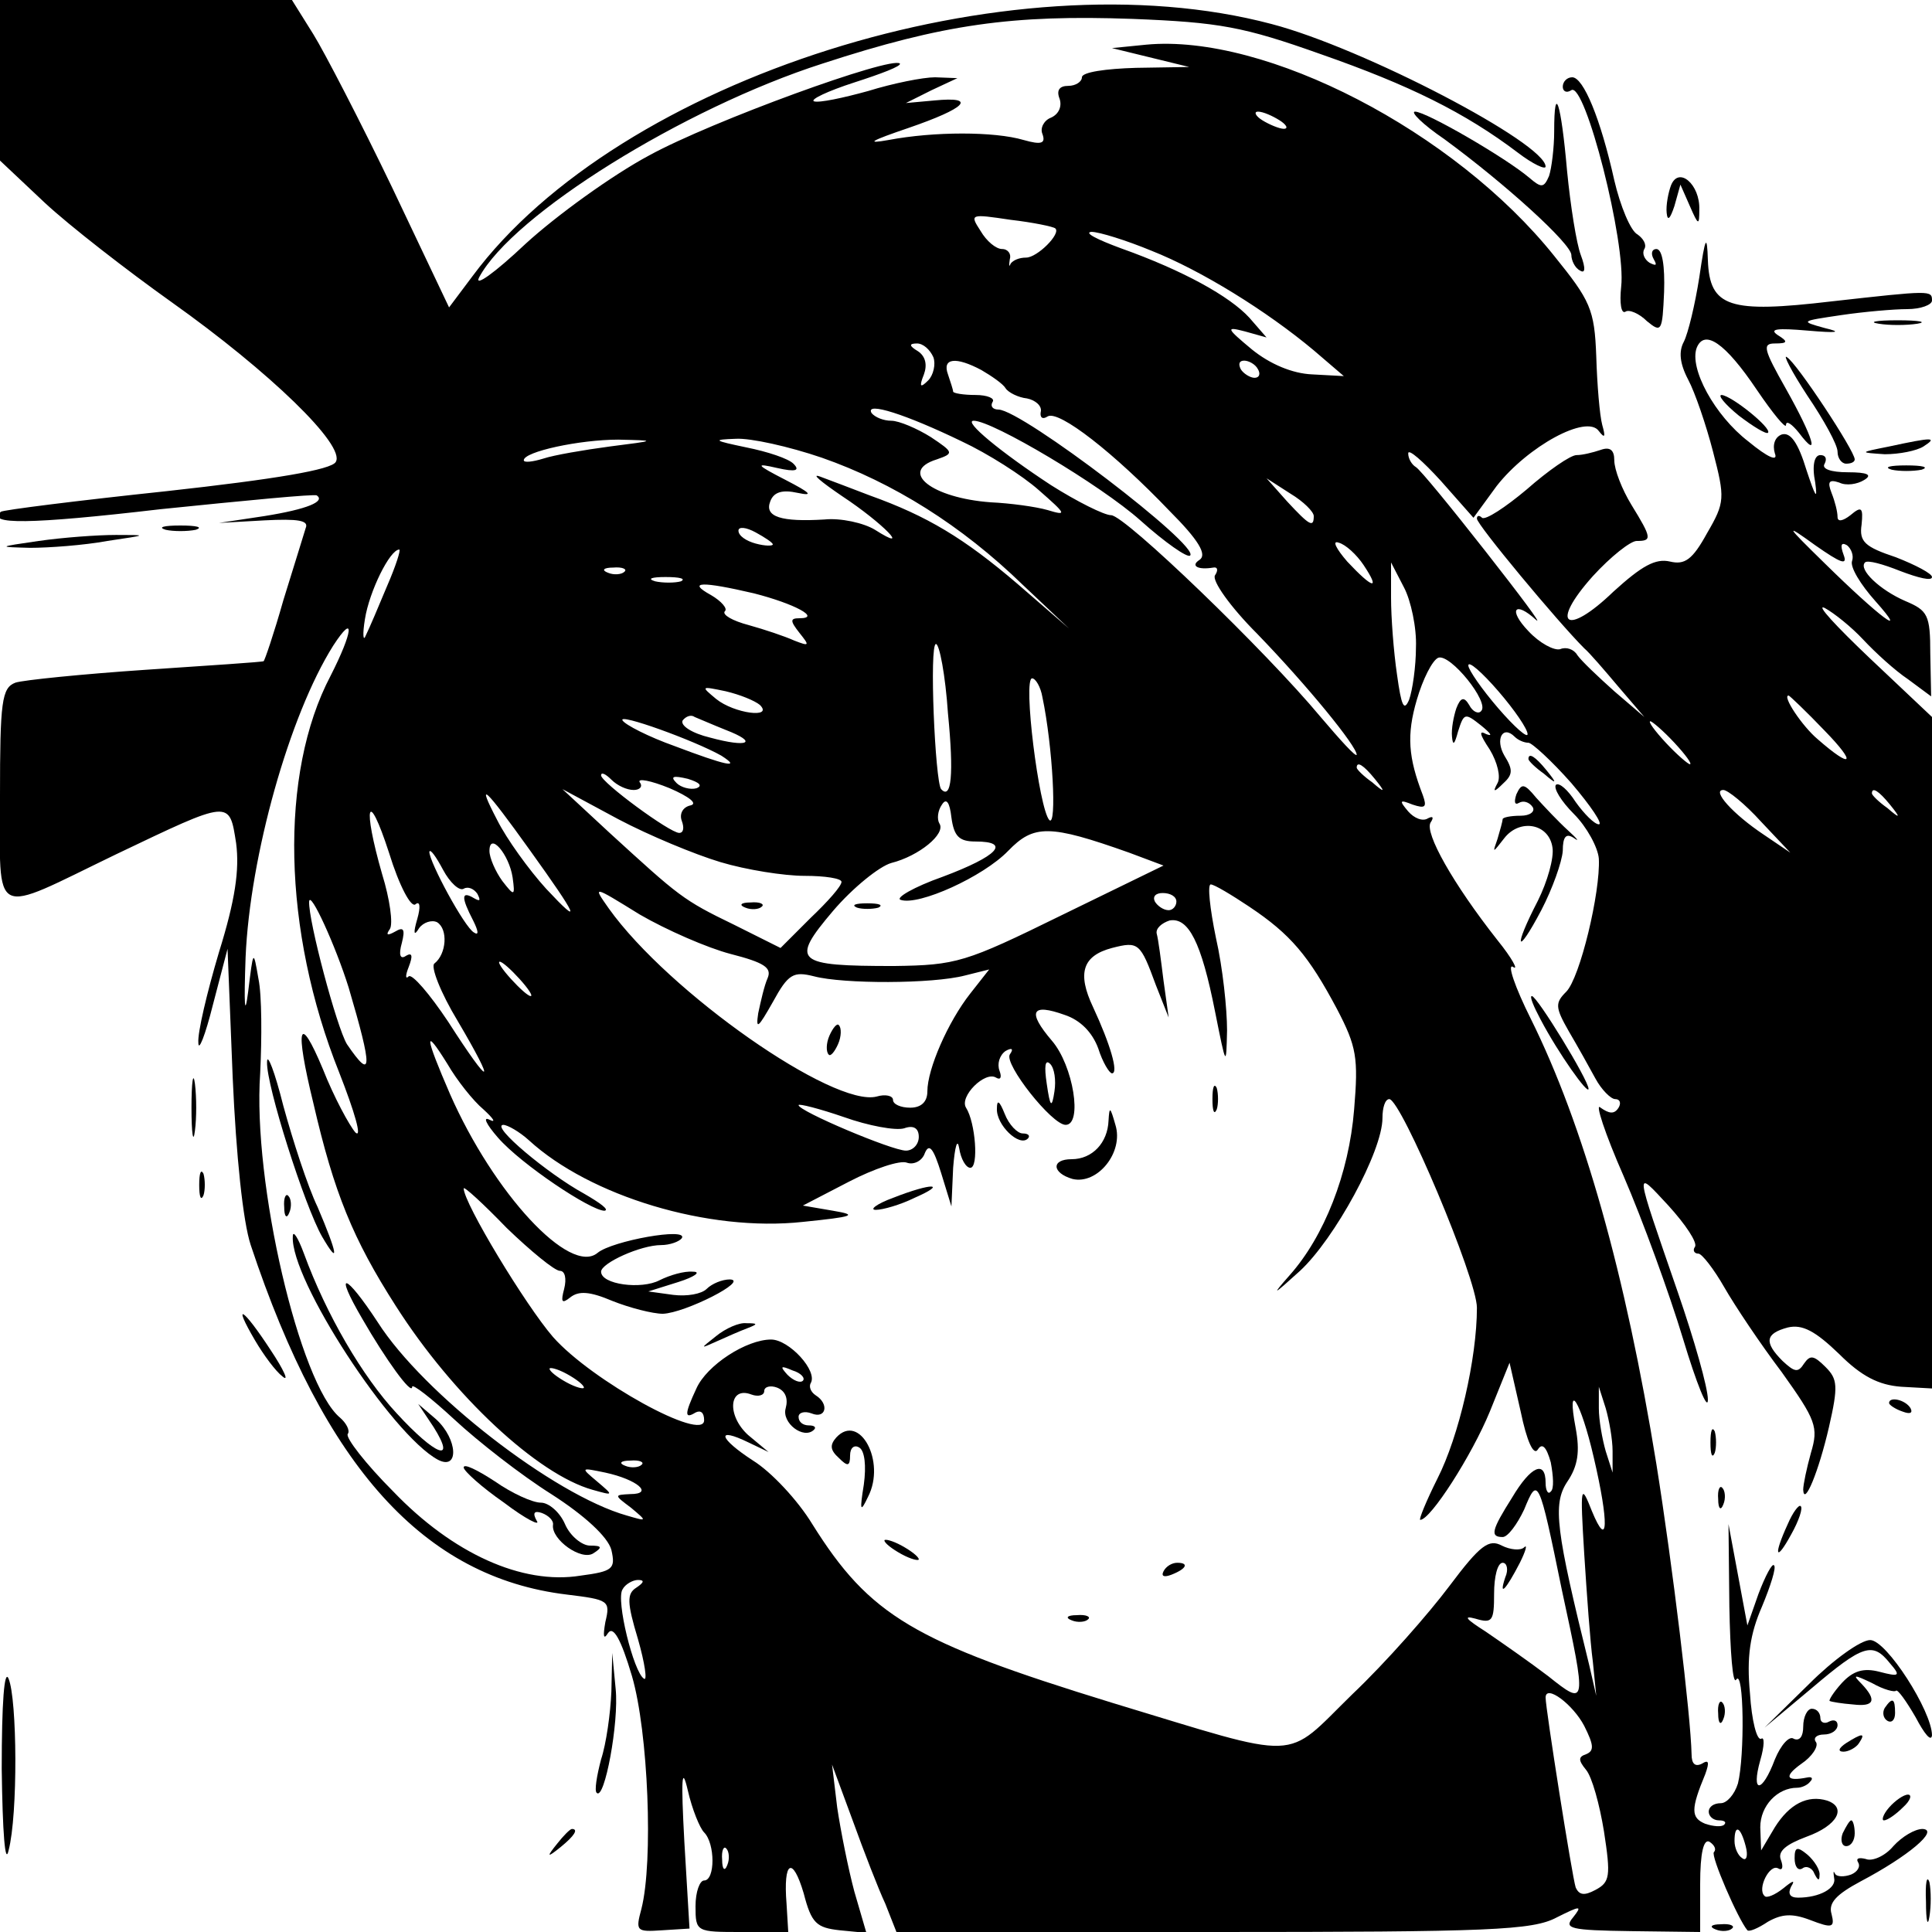 <?xml version="1.0" standalone="no"?>
<!DOCTYPE svg PUBLIC "-//W3C//DTD SVG 20010904//EN"
 "http://www.w3.org/TR/2001/REC-SVG-20010904/DTD/svg10.dtd">
<svg version="1.0" xmlns="http://www.w3.org/2000/svg"
 width="225pt" height="225pt" viewBox="0 0 225 225"
 preserveAspectRatio="xMidYMid meet">
<g transform="translate(0,225) scale(0.1,-0.1)"
fill="#000000" stroke="none">
<path d="M0 2156 l0 -93 52 -49 c29 -27 96 -79 148 -116 114 -81 203 -167 191
-186 -5 -9 -70 -20 -197 -34 -104 -11 -191 -22 -193 -24 -17 -15 32 -15 186 3
98 10 180 18 182 16 10 -7 -11 -16 -61 -24 l-53 -8 53 3 c39 2 52 0 48 -9 -2
-7 -14 -45 -26 -84 -11 -39 -22 -71 -23 -71 -1 -1 -63 -5 -137 -10 -74 -5
-143 -12 -152 -15 -16 -6 -18 -22 -18 -132 0 -146 -12 -139 135 -68 134 64
132 64 140 13 4 -31 -1 -66 -20 -127 -14 -47 -25 -94 -24 -105 0 -12 8 8 17
44 l17 65 6 -150 c4 -91 12 -168 21 -195 86 -259 202 -387 368 -407 49 -6 51
-7 45 -32 -3 -17 -2 -21 3 -13 6 9 15 -6 28 -50 19 -65 25 -216 11 -271 -7
-26 -6 -27 24 -25 l32 2 -6 101 c-4 74 -3 90 4 60 5 -22 14 -44 19 -49 13 -13
13 -56 0 -56 -5 0 -10 -13 -10 -30 0 -30 1 -30 54 -30 l54 0 -2 33 c-4 50 7
56 20 12 9 -35 15 -40 42 -43 l31 -3 -14 48 c-7 26 -16 71 -20 98 l-6 50 24
-65 c13 -36 30 -80 38 -97 l13 -33 369 0 c323 0 372 2 400 17 28 14 30 14 19
0 -11 -13 -4 -15 68 -16 l80 -1 0 56 c0 36 4 53 11 49 6 -4 8 -9 5 -12 -4 -4
28 -78 39 -91 2 -2 12 2 24 10 16 9 28 10 49 2 26 -10 29 -9 25 7 -4 13 6 23
34 38 55 29 92 60 72 61 -9 0 -24 -9 -34 -20 -10 -12 -25 -18 -32 -15 -8 2
-12 1 -9 -4 3 -5 -1 -11 -8 -14 -8 -3 -17 -3 -19 1 -2 4 -2 2 -1 -5 3 -12 -17
-23 -42 -23 -10 0 -12 5 -8 13 5 8 2 7 -9 -2 -10 -8 -20 -12 -22 -9 -9 8 6 38
16 32 5 -3 6 2 3 10 -4 10 6 18 30 27 36 13 47 34 24 42 -23 7 -44 -4 -61 -31
l-16 -27 -1 27 c0 25 20 46 43 46 5 0 12 3 15 7 4 4 2 6 -3 5 -25 -5 -28 1 -7
16 12 8 20 20 17 25 -4 5 1 9 9 9 9 0 16 5 16 11 0 5 -4 7 -10 4 -5 -3 -10 -1
-10 4 0 6 -4 11 -10 11 -5 0 -10 -9 -10 -21 0 -11 -4 -17 -11 -14 -5 4 -15 -7
-22 -24 -15 -40 -28 -40 -17 -1 5 17 5 28 1 25 -5 -2 -11 21 -13 53 -4 42 0
69 14 101 10 24 17 46 14 48 -2 3 -10 -12 -18 -33 l-13 -37 -11 59 -11 59 1
-96 c1 -53 4 -92 8 -85 9 13 10 -89 2 -121 -4 -13 -13 -23 -20 -23 -8 0 -14
-4 -14 -10 0 -5 5 -10 12 -10 6 0 9 -2 6 -5 -3 -3 -13 -2 -22 1 -17 7 -17 17
0 58 5 14 4 17 -4 12 -8 -4 -12 0 -12 11 -1 45 -22 219 -41 338 -36 222 -85
395 -146 518 -19 38 -28 65 -21 61 7 -5 -1 10 -18 31 -52 66 -85 125 -78 137
4 6 3 8 -3 5 -6 -4 -16 0 -23 8 -11 13 -10 14 5 8 15 -5 17 -3 12 11 -17 44
-19 70 -7 111 7 24 18 46 25 49 14 5 60 -52 50 -62 -3 -4 -10 -1 -14 7 -6 10
-10 9 -15 -4 -3 -9 -6 -24 -5 -33 1 -11 3 -9 7 6 7 22 8 22 27 7 11 -9 14 -13
6 -10 -9 5 -8 0 4 -18 9 -15 13 -32 9 -39 -6 -11 -4 -11 7 0 11 10 11 16 1 32
-11 19 -2 36 12 22 4 -4 11 -7 16 -7 4 0 27 -21 50 -47 23 -27 37 -48 32 -48
-5 0 -17 12 -27 26 -9 14 -19 23 -23 20 -3 -4 6 -19 21 -34 15 -15 28 -39 29
-52 2 -39 -22 -139 -38 -155 -13 -13 -13 -18 3 -46 10 -17 24 -42 31 -55 7
-13 18 -24 23 -24 6 0 7 -5 4 -10 -5 -8 -11 -7 -21 0 -7 7 5 -30 27 -80 22
-51 53 -136 69 -189 16 -53 29 -85 29 -71 0 14 -16 70 -35 125 -51 148 -51
144 -11 101 20 -22 34 -43 31 -48 -3 -4 -1 -8 4 -8 4 0 18 -18 30 -39 12 -21
42 -66 67 -99 40 -56 43 -64 34 -94 -5 -18 -9 -37 -9 -43 1 -20 18 21 30 73
11 48 10 56 -4 70 -14 14 -18 14 -25 4 -7 -11 -11 -10 -25 3 -22 22 -20 32 6
39 17 4 32 -4 60 -31 26 -26 46 -36 72 -38 l36 -2 0 391 0 391 -72 68 c-40 38
-64 64 -53 59 11 -6 31 -22 45 -37 14 -15 37 -36 52 -46 l27 -20 -1 50 c0 45
-3 50 -29 61 -30 13 -55 37 -47 45 3 3 21 -2 41 -10 21 -8 37 -12 37 -7 0 4
-19 14 -42 23 -36 12 -43 18 -40 38 2 20 0 22 -13 11 -9 -7 -15 -8 -15 -2 0 6
-3 18 -7 28 -5 13 -3 16 9 12 8 -4 21 -2 29 3 10 6 4 9 -19 9 -20 0 -31 4 -27
10 3 6 1 10 -5 10 -7 0 -10 -12 -6 -32 3 -22 0 -16 -10 14 -10 33 -19 45 -29
42 -8 -3 -11 -12 -8 -22 4 -10 -8 -5 -31 14 -39 30 -69 85 -60 109 9 22 33 6
70 -49 19 -28 34 -46 34 -41 0 6 7 1 15 -9 25 -33 17 -6 -15 51 -26 46 -28 53
-13 53 15 0 16 2 3 10 -10 7 0 8 35 5 35 -3 41 -2 20 3 -29 8 -28 8 19 15 27
4 62 7 77 7 16 0 29 5 29 10 0 12 -1 12 -117 -1 -119 -14 -142 -7 -144 48 -1
31 -3 28 -10 -20 -5 -32 -13 -65 -18 -75 -6 -11 -5 -25 5 -44 8 -15 21 -53 29
-84 14 -54 14 -59 -7 -95 -17 -31 -26 -37 -43 -33 -17 4 -33 -5 -66 -35 -55
-53 -75 -39 -24 18 21 23 44 41 51 41 18 0 18 3 -6 42 -11 18 -20 41 -20 52 0
12 -5 16 -16 12 -9 -3 -21 -6 -28 -6 -7 0 -33 -18 -58 -40 -25 -21 -48 -36
-52 -33 -3 3 -6 3 -6 -1 0 -7 94 -120 125 -151 6 -5 24 -26 40 -45 l30 -35
-35 30 c-19 17 -38 35 -43 42 -4 7 -13 10 -20 7 -7 -2 -24 7 -37 21 -24 25
-16 36 9 13 8 -7 -19 29 -59 80 -40 51 -76 95 -81 98 -5 3 -9 10 -9 16 0 6 17
-9 38 -32 l38 -43 27 37 c36 46 105 84 119 64 7 -9 8 -7 4 7 -3 11 -6 47 -7
80 -2 55 -7 65 -49 117 -116 145 -336 259 -475 246 l-40 -4 45 -11 45 -11 -62
-1 c-35 -1 -63 -5 -63 -11 0 -5 -7 -10 -16 -10 -10 0 -14 -5 -10 -15 3 -9 -1
-18 -10 -22 -8 -3 -13 -12 -10 -19 4 -11 -1 -13 -22 -7 -34 10 -104 10 -157 0
-28 -5 -21 -1 23 14 67 23 81 37 30 32 l-33 -3 30 15 30 14 -26 1 c-14 0 -49
-7 -78 -16 -29 -8 -57 -14 -63 -12 -5 2 16 12 47 22 31 10 55 19 53 22 -10 9
-219 -67 -292 -107 -43 -23 -108 -70 -144 -103 -36 -34 -60 -51 -54 -39 39 73
238 197 400 249 141 46 221 57 361 52 101 -4 129 -9 219 -41 103 -36 168 -68
230 -115 17 -13 32 -20 32 -16 0 27 -212 138 -319 166 -305 81 -760 -63 -931
-294 l-27 -36 -66 139 c-37 77 -79 158 -92 179 l-25 40 -170 0 -170 0 0 -94z
m1490 -46 c8 -5 11 -10 5 -10 -5 0 -17 5 -25 10 -8 5 -10 10 -5 10 6 0 17 -5
25 -10z m-261 -126 c7 -6 -21 -34 -34 -34 -8 0 -15 -3 -18 -7 -2 -5 -2 -2 -1
5 2 6 -2 12 -9 12 -7 0 -18 9 -25 21 -13 20 -12 20 35 13 26 -3 50 -8 52 -10z
m112 -26 c58 -23 134 -70 189 -116 l35 -30 -37 2 c-23 1 -49 12 -70 29 -30 25
-31 27 -8 21 l25 -7 -20 23 c-23 25 -77 55 -150 81 -27 10 -43 18 -34 19 9 0
41 -10 70 -22z m-254 -124 c3 -8 0 -21 -6 -27 -9 -9 -11 -8 -5 7 4 11 2 21 -7
27 -10 6 -11 9 -1 9 7 0 15 -7 19 -16z m56 -15 c12 -7 25 -16 28 -21 3 -5 15
-11 25 -12 10 -2 18 -9 16 -16 -1 -6 2 -9 8 -5 13 8 78 -43 142 -110 34 -34
44 -51 35 -57 -11 -7 -2 -12 16 -9 5 1 6 -3 2 -9 -4 -6 18 -37 49 -68 59 -61
116 -131 116 -141 -1 -3 -19 17 -42 44 -64 77 -228 235 -244 235 -8 0 -40 16
-70 35 -58 38 -103 75 -90 75 22 0 148 -75 194 -116 29 -26 55 -44 58 -41 12
11 -195 169 -223 170 -7 0 -10 4 -7 9 3 4 -6 8 -20 8 -14 0 -26 2 -26 4 0 2
-3 11 -6 20 -7 19 9 21 39 5z m322 1 c3 -5 2 -10 -4 -10 -5 0 -13 5 -16 10 -3
6 -2 10 4 10 5 0 13 -4 16 -10z m-345 -84 c30 -14 71 -40 90 -57 32 -28 33
-30 10 -23 -14 4 -44 8 -66 9 -69 5 -108 36 -63 50 20 7 20 8 -7 26 -16 10
-37 19 -46 19 -9 0 -19 4 -23 9 -8 14 41 -2 105 -33z m-410 -6 c-30 -4 -65
-10 -77 -14 -13 -4 -23 -5 -23 -2 0 10 65 24 110 24 45 -1 45 -1 -10 -8z m247
-13 c83 -29 163 -79 234 -148 l54 -51 -60 52 c-62 53 -105 79 -172 103 -21 8
-47 18 -58 22 -11 4 1 -6 26 -23 47 -31 82 -67 38 -39 -13 8 -40 14 -59 12
-50 -3 -70 3 -63 21 4 11 14 14 32 10 19 -4 15 0 -14 15 -35 18 -36 20 -10 14
22 -5 27 -3 19 5 -6 6 -30 14 -55 19 -38 8 -40 9 -12 10 17 1 62 -9 100 -22z
m573 -68 c0 -14 -5 -11 -31 17 l-24 27 28 -18 c15 -9 27 -21 27 -26z m-630
-33 c0 -2 -9 -2 -20 1 -11 3 -20 9 -20 15 0 5 9 4 20 -2 11 -6 20 -12 20 -14z
m1247 -12 c-4 11 -3 15 4 11 5 -4 8 -12 6 -18 -3 -7 10 -28 27 -47 41 -46 4
-18 -59 44 -46 45 -47 47 -11 21 30 -21 38 -24 33 -11z m-559 -12 c20 -30 11
-28 -19 4 -13 15 -18 25 -10 22 8 -2 21 -14 29 -26z m-1137 -24 c-10 -24 -21
-50 -25 -58 -3 -8 -4 1 -1 19 5 32 29 81 40 81 2 0 -4 -19 -14 -42z m276 16
c-3 -3 -12 -4 -19 -1 -8 3 -5 6 6 6 11 1 17 -2 13 -5z m922 -88 c0 -22 -4 -50
-8 -61 -6 -14 -9 -7 -14 29 -4 27 -7 67 -7 90 l0 41 15 -29 c8 -15 15 -47 14
-70z m-856 77 c-7 -2 -21 -2 -30 0 -10 3 -4 5 12 5 17 0 24 -2 18 -5z m85 -14
c47 -12 79 -29 53 -29 -11 0 -11 -3 0 -17 12 -15 12 -16 -6 -9 -11 5 -35 13
-53 18 -19 5 -31 12 -28 16 4 3 -4 12 -16 19 -29 16 -10 16 50 2z m-493 -96
c-60 -114 -56 -297 10 -462 18 -46 27 -77 19 -70 -7 8 -25 41 -38 74 -28 67
-33 50 -11 -40 24 -104 46 -158 96 -236 67 -105 165 -196 229 -214 25 -7 25
-7 5 10 -19 16 -19 16 10 10 37 -8 57 -25 29 -25 -19 -1 -19 -1 1 -16 19 -16
19 -16 -5 -9 -85 24 -237 142 -290 225 -38 58 -52 62 -18 4 27 -47 58 -90 58
-79 0 4 22 -13 49 -38 28 -26 78 -65 113 -87 39 -25 66 -50 70 -65 5 -22 2
-25 -36 -30 -68 -11 -149 26 -218 98 -32 32 -56 63 -53 67 3 4 -2 13 -9 19
-47 39 -102 274 -93 401 2 41 2 91 -2 110 -6 35 -6 34 -12 -15 -4 -31 -5 -16
-3 40 5 118 51 282 102 363 26 40 23 16 -3 -35z m719 -44 c7 -71 4 -101 -8
-88 -7 9 -14 169 -6 169 4 0 11 -36 14 -81z m675 -24 c0 -5 -15 8 -34 30 -19
22 -35 45 -35 50 0 6 16 -8 35 -30 19 -22 34 -44 34 -50z m-565 43 c12 -57 17
-152 8 -143 -12 13 -31 165 -20 165 4 0 10 -10 12 -22z m-329 -9 c16 -16 -30
-10 -51 7 -18 15 -18 15 11 9 17 -4 34 -11 40 -16z m1240 -30 c38 -39 32 -45
-8 -10 -18 15 -42 51 -34 51 1 0 21 -19 42 -41z m-1285 -29 c25 -16 4 -11 -54
11 -31 11 -58 25 -61 30 -6 9 83 -23 115 -41z m5 30 c39 -15 26 -21 -18 -9
-21 5 -35 14 -32 20 4 5 10 7 14 4 5 -2 21 -9 36 -15z m1105 -15 c13 -14 21
-25 18 -25 -2 0 -15 11 -28 25 -13 14 -21 25 -18 25 2 0 15 -11 28 -25z m-349
-42 c13 -16 12 -17 -3 -4 -10 7 -18 15 -18 17 0 8 8 3 21 -13z m-863 -13 c7 0
11 4 7 9 -3 5 13 2 35 -7 23 -10 33 -18 24 -20 -9 -2 -13 -10 -10 -18 3 -8 2
-14 -3 -14 -11 0 -91 59 -91 67 0 4 5 2 12 -5 7 -7 18 -12 26 -12z m73 2 c-7
-2 -18 1 -23 6 -8 8 -4 9 13 5 13 -4 18 -8 10 -11z m-194 -72 c56 -78 62 -91
19 -45 -20 22 -46 58 -57 80 -25 48 -15 39 38 -35z m222 -14 c30 -9 74 -16 98
-16 24 0 43 -3 43 -7 0 -5 -16 -23 -36 -42 l-35 -35 -54 27 c-60 29 -64 33
-145 107 l-55 51 65 -35 c36 -19 89 -41 119 -50z m1212 47 l34 -36 -31 21
c-36 24 -61 52 -47 52 5 0 25 -16 44 -37z m150 20 c13 -16 12 -17 -3 -4 -10 7
-18 15 -18 17 0 8 8 3 21 -13z m-1717 -116 c5 4 6 -3 2 -17 -5 -17 -4 -21 2
-11 5 7 15 10 21 7 13 -8 11 -37 -3 -48 -5 -3 7 -34 27 -67 46 -78 39 -79 -11
-1 -22 33 -42 56 -46 53 -4 -4 -4 1 0 11 5 13 4 17 -3 13 -7 -5 -9 1 -5 15 4
16 2 19 -8 13 -9 -5 -11 -4 -6 3 4 6 0 35 -9 64 -23 80 -17 102 8 25 12 -39
26 -65 31 -60z m652 73 c42 0 26 -17 -38 -41 -34 -12 -56 -25 -49 -27 21 -7
96 27 125 57 30 31 48 31 141 -2 l40 -15 -119 -58 c-112 -55 -122 -58 -195
-59 -115 0 -121 5 -71 64 23 27 54 52 68 56 32 8 64 34 56 46 -3 5 -2 15 3 22
5 8 9 3 11 -15 3 -22 9 -28 28 -28z m-539 -42 c3 -22 2 -22 -12 -4 -8 11 -15
27 -15 35 0 23 23 -4 27 -31z m-57 -13 c5 3 12 0 16 -6 4 -8 3 -9 -4 -5 -15 9
-15 1 -1 -26 6 -12 7 -18 1 -14 -11 6 -52 82 -52 94 1 4 8 -6 16 -21 8 -15 19
-25 24 -22z m311 -76 c39 -10 48 -16 43 -28 -4 -9 -8 -27 -11 -41 -3 -20 0
-17 17 13 18 33 24 36 48 30 34 -9 138 -9 176 1 l28 7 -22 -28 c-26 -33 -50
-88 -50 -114 0 -12 -7 -19 -20 -19 -11 0 -20 4 -20 9 0 5 -9 7 -19 4 -50 -13
-242 121 -312 219 -19 27 -19 27 36 -7 31 -18 79 -39 106 -46z m604 55 c48
-32 69 -57 102 -119 23 -44 25 -57 20 -117 -6 -75 -35 -148 -75 -193 -22 -25
-20 -24 12 5 40 37 96 139 96 178 0 12 3 22 8 22 14 -1 102 -209 102 -243 0
-59 -21 -150 -46 -199 -13 -26 -22 -48 -20 -48 12 0 60 75 81 126 l23 57 13
-57 c7 -34 15 -52 20 -44 5 8 10 3 15 -15 3 -16 4 -31 0 -34 -3 -4 -6 1 -6 10
0 27 -17 20 -39 -17 -24 -38 -26 -46 -11 -46 6 0 17 15 25 32 16 39 17 38 44
-94 29 -134 29 -136 -16 -100 -21 16 -54 39 -73 52 -22 14 -27 19 -12 15 20
-6 22 -3 22 29 0 20 4 36 10 36 5 0 7 -8 3 -17 -8 -24 1 -14 17 17 7 14 9 22
5 18 -4 -4 -16 -3 -26 2 -15 8 -25 1 -61 -47 -24 -32 -74 -89 -113 -126 -81
-79 -55 -78 -280 -10 -231 71 -282 101 -349 208 -17 28 -48 61 -69 74 -40 26
-44 40 -5 21 l23 -11 -24 20 c-25 23 -22 57 4 47 8 -3 15 -1 15 4 0 5 7 7 15
4 10 -4 13 -13 10 -24 -5 -17 21 -37 33 -25 3 3 0 5 -6 5 -7 0 -12 4 -12 10 0
5 7 7 15 4 17 -7 21 11 5 21 -6 4 -8 10 -6 14 9 14 -25 51 -46 51 -29 0 -75
-30 -87 -57 -14 -30 -14 -36 -1 -28 6 3 10 0 10 -9 0 -26 -131 46 -176 97 -32
37 -104 156 -104 173 0 3 23 -18 50 -46 28 -27 56 -50 62 -50 6 0 8 -9 5 -21
-4 -15 -3 -18 7 -10 10 8 23 7 49 -4 20 -8 47 -15 59 -15 26 1 101 39 78 40
-9 0 -21 -5 -27 -11 -6 -6 -23 -9 -39 -7 l-29 4 35 11 c19 6 27 12 17 12 -10
1 -27 -4 -39 -10 -21 -11 -68 -5 -68 10 0 10 46 31 70 31 10 0 21 4 24 8 8 13
-81 -3 -98 -17 -32 -27 -121 69 -172 185 -29 67 -31 80 -3 35 11 -19 30 -43
42 -53 12 -11 15 -16 7 -12 -8 4 -4 -5 10 -21 27 -31 108 -85 124 -85 6 1 -5
9 -24 20 -42 23 -109 79 -94 80 5 0 19 -8 30 -18 71 -65 209 -107 319 -95 59
6 65 8 35 13 l-35 6 54 28 c29 15 59 25 67 22 8 -3 18 2 21 11 5 12 10 6 19
-23 l12 -39 2 45 c2 25 5 35 7 23 2 -13 8 -23 13 -23 10 0 6 53 -5 70 -8 13
22 43 35 35 5 -3 7 0 4 8 -3 8 0 18 7 23 7 4 10 3 5 -4 -7 -11 49 -82 65 -82
20 0 9 69 -16 98 -29 34 -24 44 15 30 18 -6 32 -20 39 -39 5 -16 13 -29 16
-29 8 0 -2 34 -22 77 -19 40 -12 60 22 69 31 8 33 6 51 -43 l15 -38 -6 43 c-3
24 -6 48 -8 55 -1 6 6 12 15 15 22 4 37 -25 53 -106 13 -65 13 -65 14 -22 0
25 -5 73 -13 108 -7 34 -10 62 -6 62 4 0 24 -12 45 -26z m-85 6 c0 -5 -4 -10
-9 -10 -6 0 -13 5 -16 10 -3 6 1 10 9 10 9 0 16 -4 16 -10z m-964 -100 c28
-95 28 -110 -2 -66 -12 20 -45 144 -44 166 1 14 31 -52 46 -100z m199 10 c10
-11 16 -20 13 -20 -3 0 -13 9 -23 20 -10 11 -16 20 -13 20 3 0 13 -9 23 -20z
m623 -131 c-3 -20 -5 -19 -9 9 -3 20 -2 29 4 23 5 -5 7 -19 5 -32z m-175 -43
c11 4 17 0 17 -10 0 -9 -7 -16 -15 -16 -16 0 -125 46 -125 53 0 2 24 -4 53
-14 28 -10 60 -16 70 -13z m-373 -302 c0 -2 -9 0 -20 6 -11 6 -20 13 -20 16 0
2 9 0 20 -6 11 -6 20 -13 20 -16z m255 8 c-3 -3 -11 0 -18 7 -9 10 -8 11 6 5
10 -3 15 -9 12 -12z m943 -82 l0 -25 -8 25 c-4 14 -8 36 -8 50 l0 25 8 -25 c4
-14 8 -36 8 -50z m-22 -7 c18 -77 17 -109 -2 -63 -13 33 -14 31 -9 -50 3 -47
7 -103 10 -125 l4 -40 -8 35 c-39 158 -43 188 -26 214 13 19 15 36 10 63 -11
58 6 31 21 -34z m-1109 -9 c-3 -3 -12 -4 -19 -1 -8 3 -5 6 6 6 11 1 17 -2 13
-5z m-6 -143 c-11 -7 -11 -17 2 -60 8 -28 11 -49 7 -46 -12 7 -33 92 -25 104
3 6 12 11 18 11 8 0 7 -3 -2 -9z m1104 -161 c11 -22 12 -29 2 -33 -9 -3 -9 -7
0 -18 7 -8 16 -41 21 -72 8 -52 7 -59 -10 -68 -13 -7 -19 -6 -23 3 -4 12 -35
208 -35 221 0 16 32 -8 45 -33z m188 -140 c3 -11 1 -18 -4 -14 -5 3 -9 12 -9
20 0 20 7 17 13 -6z m-1186 -22 c-3 -8 -6 -5 -6 6 -1 11 2 17 5 13 3 -3 4 -12
1 -19z"/>
<path d="M311 1013 c-1 -27 44 -168 64 -203 21 -36 18 -20 -5 34 -12 25 -29
78 -40 118 -10 40 -19 63 -19 51z"/>
<path d="M331 844 c0 -11 3 -14 6 -6 3 7 2 16 -1 19 -3 4 -6 -2 -5 -13z"/>
<path d="M341 810 c-3 -50 115 -231 169 -260 25 -13 23 24 -2 47 l-21 18 18
-27 c27 -43 2 -33 -43 16 -40 43 -82 115 -108 186 -7 19 -13 28 -13 20z"/>
<path d="M540 541 c0 -4 21 -23 47 -41 25 -19 43 -28 38 -21 -5 9 -3 12 6 9 8
-3 14 -9 13 -14 -2 -17 33 -42 47 -33 11 7 10 9 -4 9 -9 0 -23 11 -29 25 -6
14 -19 25 -28 25 -10 0 -34 11 -54 25 -20 13 -36 21 -36 16z"/>
<path d="M868 1193 c7 -3 16 -2 19 1 4 3 -2 6 -13 5 -11 0 -14 -3 -6 -6z"/>
<path d="M998 1193 c6 -2 18 -2 25 0 6 3 1 5 -13 5 -14 0 -19 -2 -12 -5z"/>
<path d="M966 1044 c-4 -9 -4 -19 -1 -22 2 -3 7 3 11 12 4 9 4 19 1 22 -2 3
-7 -3 -11 -12z"/>
<path d="M1412 970 c0 -14 2 -19 5 -12 2 6 2 18 0 25 -3 6 -5 1 -5 -13z"/>
<path d="M1161 959 c-1 -19 26 -45 36 -35 3 3 1 6 -6 6 -6 0 -16 10 -21 23 -6
15 -9 17 -9 6z"/>
<path d="M1291 945 c-1 -26 -19 -45 -43 -45 -24 0 -23 -16 1 -23 29 -7 60 31
50 63 -6 21 -7 22 -8 5z"/>
<path d="M1040 855 c-19 -7 -28 -14 -20 -14 8 0 29 6 45 14 39 17 21 18 -25 0z"/>
<path d="M834 694 c-19 -15 -19 -15 1 -6 11 5 27 12 35 15 13 5 13 6 -1 6 -8
1 -24 -6 -35 -15z"/>
<path d="M974 576 c-8 -9 -7 -15 3 -24 10 -10 13 -10 13 3 0 9 5 13 11 9 6 -4
8 -21 5 -43 -5 -31 -4 -33 5 -14 21 41 -10 98 -37 69z"/>
<path d="M1030 456 c0 -3 9 -10 20 -16 11 -6 20 -8 20 -6 0 3 -9 10 -20 16
-11 6 -20 8 -20 6z"/>
<path d="M1355 420 c-3 -6 1 -7 9 -4 18 7 21 14 7 14 -6 0 -13 -4 -16 -10z"/>
<path d="M1248 363 c7 -3 16 -2 19 1 4 3 -2 6 -13 5 -11 0 -14 -3 -6 -6z"/>
<path d="M1820 2149 c0 -5 4 -8 10 -4 16 10 64 -178 58 -229 -2 -19 0 -32 5
-29 4 3 16 -2 25 -11 17 -14 18 -12 20 34 1 30 -2 50 -9 50 -5 0 -7 -5 -3 -12
4 -7 3 -8 -5 -4 -6 4 -9 11 -6 16 3 5 -1 12 -8 17 -8 4 -20 33 -27 63 -16 72
-36 120 -49 120 -6 0 -11 -5 -11 -11z"/>
<path d="M1810 2097 c0 -19 -3 -43 -6 -52 -6 -14 -9 -14 -23 -2 -27 23 -120
77 -133 77 -6 0 9 -15 34 -32 71 -52 148 -122 148 -135 0 -6 4 -15 10 -18 6
-4 7 2 1 18 -5 13 -12 57 -16 98 -7 80 -15 104 -15 46z"/>
<path d="M1946 2034 c-3 -8 -6 -23 -5 -32 1 -10 4 -7 9 8 l7 25 11 -25 c10
-23 11 -23 11 -4 1 29 -24 51 -33 28z"/>
<path d="M2188 1873 c12 -2 32 -2 45 0 12 2 2 4 -23 4 -25 0 -35 -2 -22 -4z"/>
<path d="M2105 1789 c19 -28 35 -57 35 -65 0 -8 5 -14 10 -14 6 0 10 2 10 5 0
10 -68 113 -79 119 -5 4 5 -16 24 -45z"/>
<path d="M2025 1766 c17 -13 32 -22 34 -20 5 5 -42 43 -54 44 -5 0 4 -11 20
-24z"/>
<path d="M2200 1730 c-35 -7 -35 -7 -5 -9 17 0 37 4 45 9 17 11 11 11 -40 0z"/>
<path d="M2203 1703 c9 -2 25 -2 35 0 9 3 1 5 -18 5 -19 0 -27 -2 -17 -5z"/>
<path d="M193 1633 c9 -2 25 -2 35 0 9 3 1 5 -18 5 -19 0 -27 -2 -17 -5z"/>
<path d="M45 1620 c-48 -7 -48 -7 -10 -8 22 0 63 3 90 8 47 7 48 7 10 7 -22 0
-62 -3 -90 -7z"/>
<path d="M1780 1366 c0 -2 8 -10 18 -17 15 -13 16 -12 3 4 -13 16 -21 21 -21
13z"/>
<path d="M1766 1325 c-3 -9 -2 -13 3 -10 5 3 12 1 16 -5 3 -5 -3 -10 -14 -10
-12 0 -21 -2 -21 -4 0 -2 -3 -13 -6 -23 -6 -17 -6 -17 8 1 18 23 52 17 56 -11
2 -12 -6 -40 -17 -62 -29 -56 -25 -66 4 -11 13 25 24 56 25 69 0 17 4 21 13
15 7 -5 4 -1 -7 9 -11 10 -27 27 -37 38 -14 17 -17 17 -23 4z"/>
<path d="M1794 1063 c21 -40 56 -89 56 -81 0 10 -60 108 -66 108 -3 0 2 -12
10 -27z"/>
<path d="M223 960 c0 -30 2 -43 4 -27 2 15 2 39 0 55 -2 15 -4 2 -4 -28z"/>
<path d="M232 870 c0 -14 2 -19 5 -12 2 6 2 18 0 25 -3 6 -5 1 -5 -13z"/>
<path d="M297 689 c10 -17 24 -36 32 -42 8 -7 2 7 -14 31 -32 49 -45 57 -18
11z"/>
<path d="M2200 616 c0 -2 7 -7 16 -10 8 -3 12 -2 9 4 -6 10 -25 14 -25 6z"/>
<path d="M1992 570 c0 -14 2 -19 5 -12 2 6 2 18 0 25 -3 6 -5 1 -5 -13z"/>
<path d="M2001 504 c0 -11 3 -14 6 -6 3 7 2 16 -1 19 -3 4 -6 -2 -5 -13z"/>
<path d="M2082 475 c-17 -37 -14 -45 4 -12 9 16 14 31 11 33 -2 2 -9 -7 -15
-21z"/>
<path d="M2107 289 l-52 -51 55 46 c60 51 71 54 91 29 13 -15 11 -16 -12 -10
-19 5 -31 1 -44 -13 -10 -11 -16 -21 -14 -21 2 -1 14 -3 27 -4 25 -3 28 5 10
24 -11 11 -9 11 12 1 14 -8 27 -11 28 -9 2 2 12 -12 23 -31 10 -19 18 -29 19
-21 0 28 -53 111 -72 111 -11 0 -43 -23 -71 -51z"/>
<path d="M712 280 c-1 -25 -6 -61 -12 -79 -5 -19 -8 -37 -5 -39 9 -9 26 82 22
121 l-4 42 -1 -45z"/>
<path d="M2 190 c1 -75 4 -113 8 -95 11 42 10 176 0 200 -5 12 -8 -28 -8 -105z"/>
<path d="M2001 254 c0 -11 3 -14 6 -6 3 7 2 16 -1 19 -3 4 -6 -2 -5 -13z"/>
<path d="M2195 261 c-3 -5 -2 -12 3 -15 5 -3 9 1 9 9 0 17 -3 19 -12 6z"/>
<path d="M2150 220 c-9 -6 -10 -10 -3 -10 6 0 15 5 18 10 8 12 4 12 -15 0z"/>
<path d="M2200 145 c-7 -8 -9 -15 -6 -15 4 0 14 7 22 15 9 8 11 15 6 15 -5 0
-15 -7 -22 -15z"/>
<path d="M2146 115 c-3 -8 -1 -15 4 -15 6 0 10 7 10 15 0 8 -2 15 -4 15 -2 0
-6 -7 -10 -15z"/>
<path d="M649 103 c-13 -16 -12 -17 4 -4 16 13 21 21 13 21 -2 0 -10 -8 -17
-17z"/>
<path d="M2090 86 c0 -10 4 -15 9 -12 5 4 12 0 14 -6 4 -8 6 -9 6 -2 1 6 -6
17 -14 24 -12 10 -15 9 -15 -4z"/>
<path d="M2243 35 c0 -22 2 -30 4 -17 2 12 2 30 0 40 -3 9 -5 -1 -4 -23z"/>
<path d="M1998 3 c7 -3 16 -2 19 1 4 3 -2 6 -13 5 -11 0 -14 -3 -6 -6z"/>
</g>
</svg>
